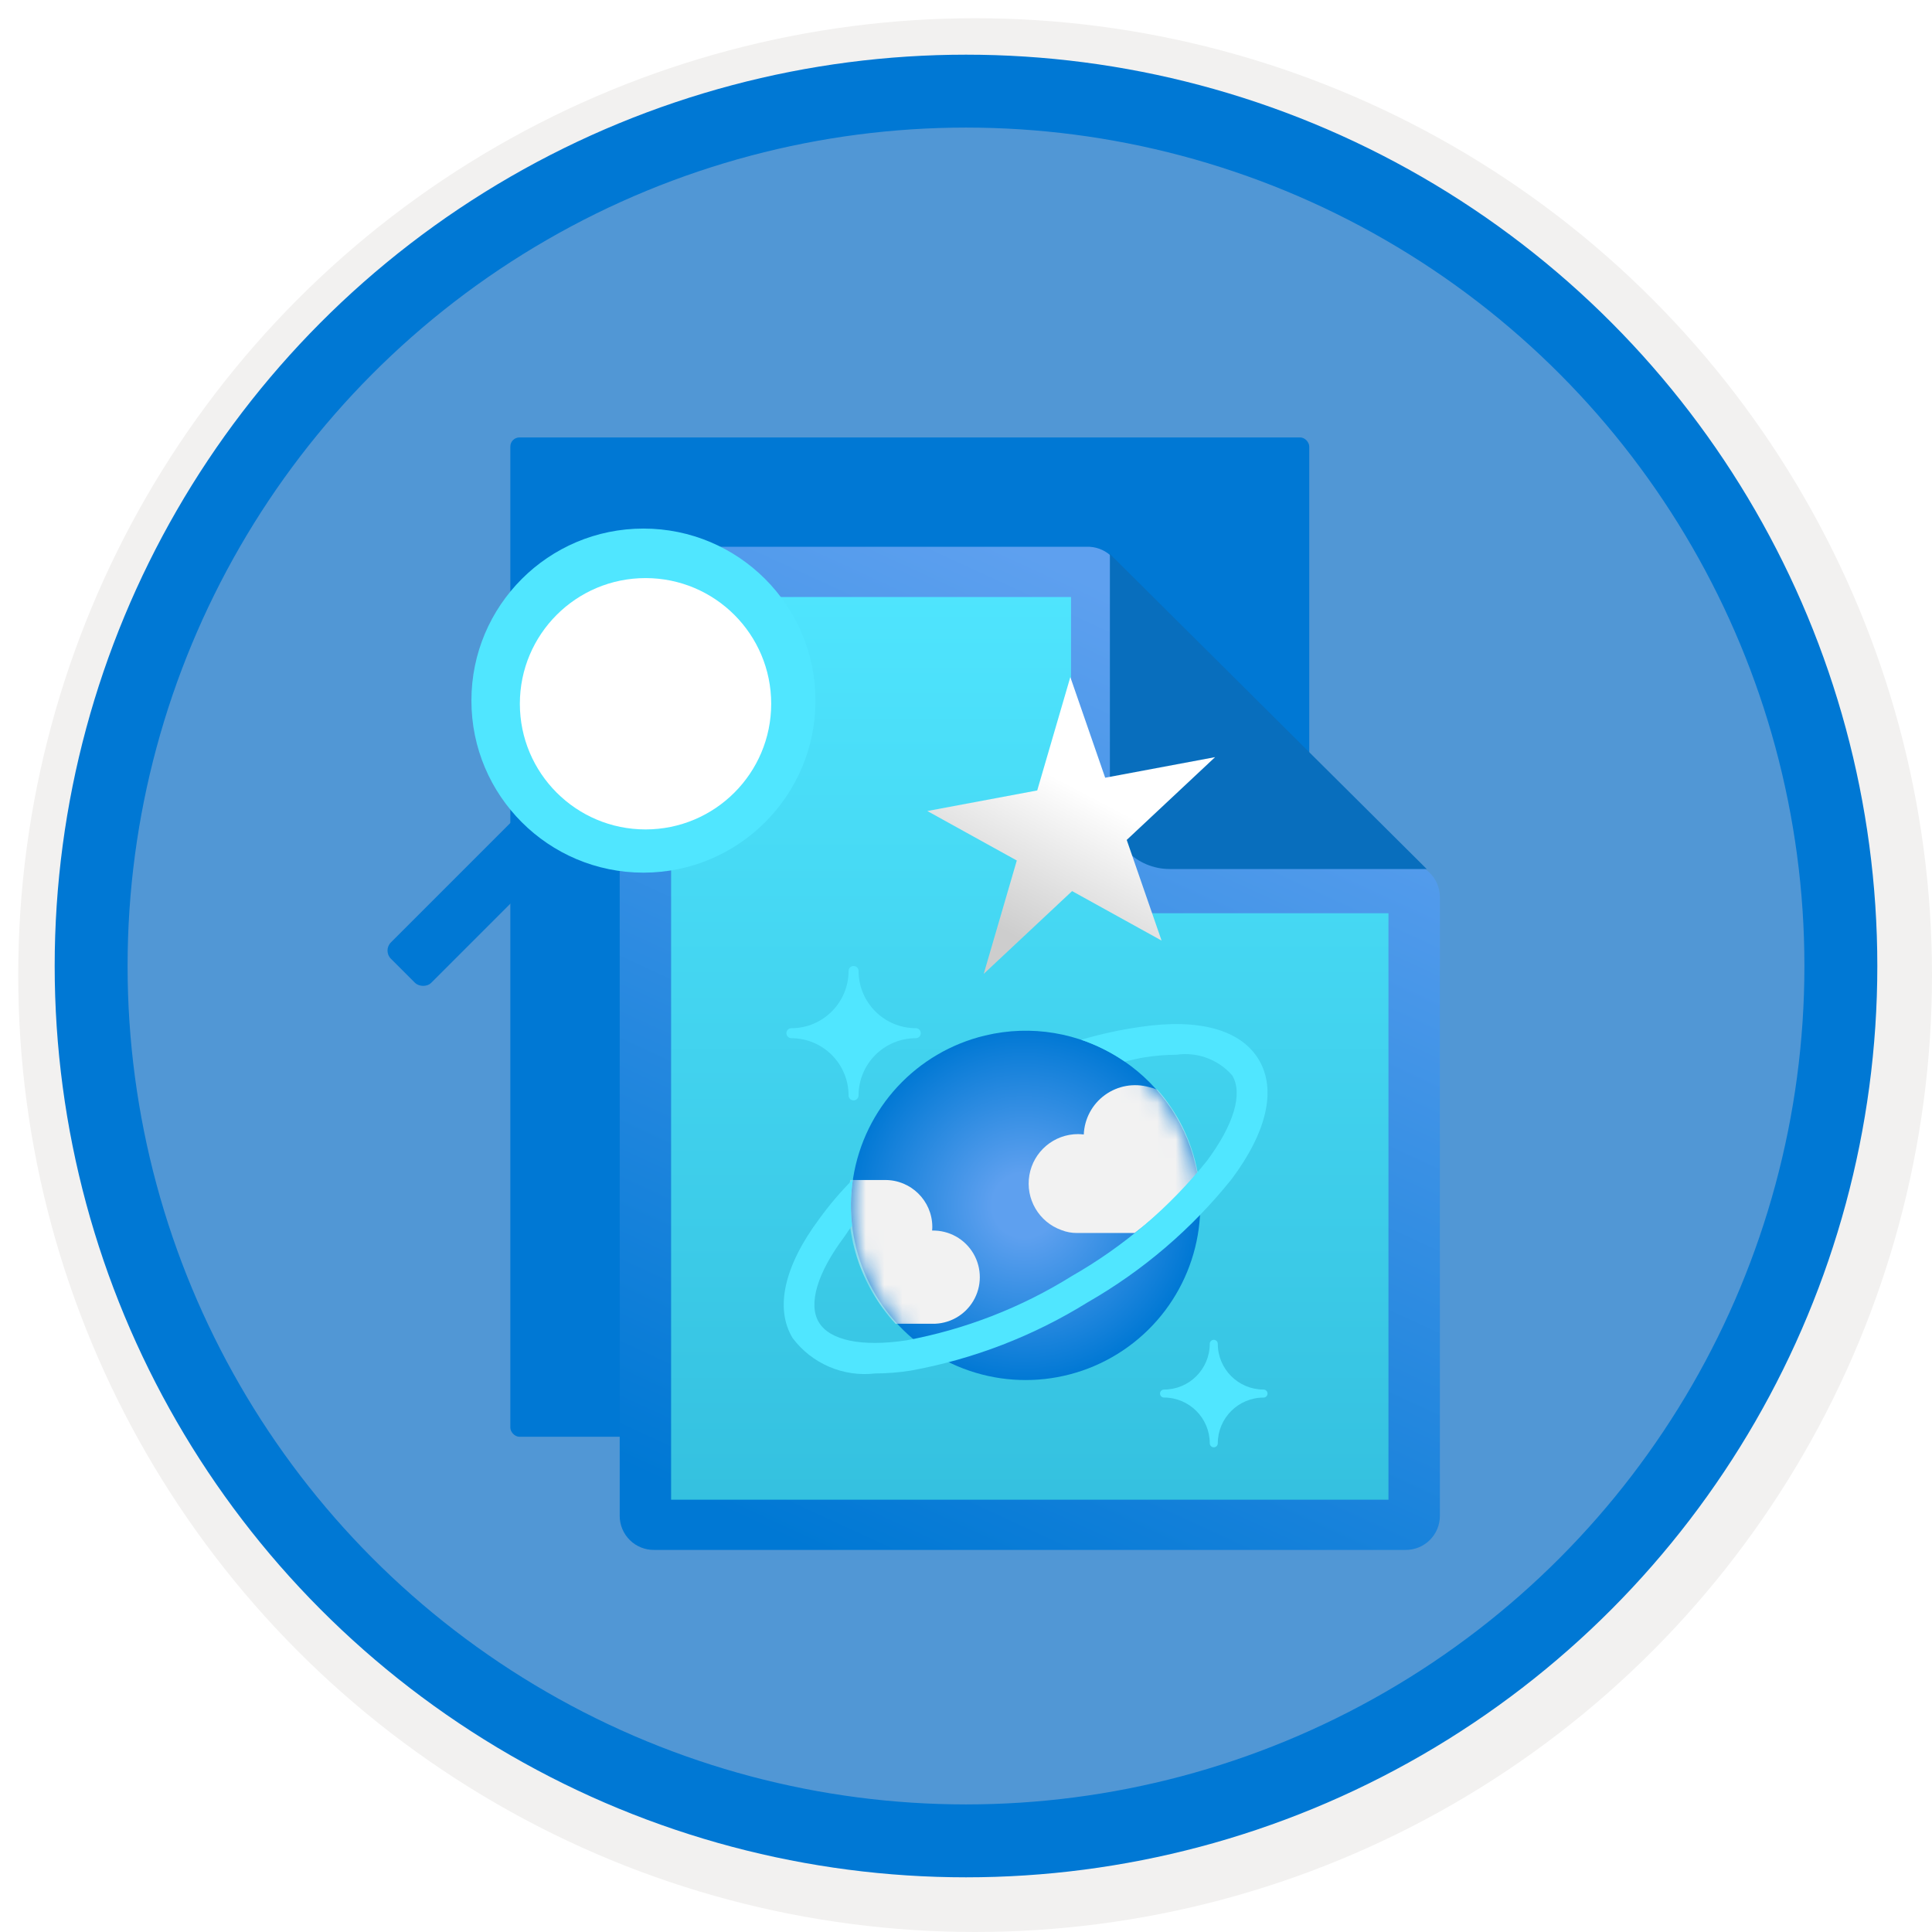 <svg width="106" height="106" viewBox="0 0 106 106" fill="none" xmlns="http://www.w3.org/2000/svg">
<g filter="url(#filter0_d)">
<circle cx="53" cy="53" r="49" fill="#5197D5"/>
<circle cx="53" cy="53" r="50.75" stroke="#F2F1F0" stroke-width="3.5"/>
</g>
<circle cx="53" cy="53" r="48" stroke="#0078D4" stroke-width="4"/>
<g filter="url(#filter1_d)">
<rect x="28" y="22" width="43.833" height="54.827" rx="0.5" fill="#0078D4"/>
</g>
<g filter="url(#filter2_d)">
<path d="M59.78 28.394H36.197C35.165 28.394 34.328 29.231 34.328 30.264V80.774C34.328 81.806 35.165 82.643 36.197 82.643H76.802C77.835 82.643 78.672 81.806 78.672 80.774V47.352C78.672 46.319 77.835 45.482 76.802 45.482H63.322C62.308 45.482 61.485 44.66 61.485 43.645V30.264C61.505 29.286 60.755 28.464 59.78 28.394Z" fill="url(#paint0_linear)"/>
<path fill-rule="evenodd" clip-rule="evenodd" d="M35.902 28H59.78C60.774 28.053 61.552 28.875 61.551 29.87V43.449C61.542 43.95 61.735 44.434 62.087 44.792C62.438 45.15 62.919 45.351 63.421 45.351H77.098C77.599 45.342 78.083 45.535 78.441 45.887C78.799 46.238 79 46.719 79 47.22V81.167C79 81.669 78.799 82.149 78.441 82.501C78.083 82.853 77.599 83.046 77.098 83.037H35.902C35.401 83.046 34.917 82.853 34.559 82.501C34.201 82.149 34 81.669 34 81.167V29.87C34 29.368 34.201 28.888 34.559 28.536C34.917 28.185 35.401 27.991 35.902 28ZM58.763 43.449V30.755H36.821V80.282H76.179V48.106H63.42C60.848 48.106 58.763 46.021 58.763 43.449Z" fill="url(#paint1_linear)"/>
<path d="M78.278 45.679L60.895 28.394V42.399C60.895 44.211 62.364 45.679 64.175 45.679H78.278Z" fill="#086EBD"/>
</g>
<g filter="url(#filter3_d)">
<rect x="21" y="50.154" width="13.761" height="3.131" rx="0.63" transform="rotate(-45 21 50.154)" fill="#0078D4"/>
<circle cx="35.303" cy="36.439" r="9.439" fill="#50E6FF"/>
<circle cx="35.417" cy="36.612" r="6.895" fill="white"/>
</g>
<g filter="url(#filter4_d)">
<path d="M46.832 58.373C46.759 58.373 46.688 58.345 46.637 58.293C46.585 58.241 46.556 58.171 46.557 58.098C46.554 56.367 45.151 54.964 43.42 54.961C43.269 54.961 43.146 54.839 43.145 54.688C43.145 54.536 43.268 54.413 43.42 54.413C45.152 54.411 46.555 53.007 46.557 51.275C46.556 51.202 46.585 51.132 46.637 51.08C46.688 51.028 46.759 51 46.832 51C46.905 51 46.975 51.028 47.026 51.08C47.078 51.132 47.107 51.202 47.106 51.275C47.109 53.006 48.512 54.409 50.243 54.412C50.316 54.411 50.386 54.44 50.438 54.492C50.49 54.543 50.519 54.614 50.518 54.687C50.519 54.76 50.49 54.83 50.438 54.881C50.386 54.933 50.316 54.962 50.243 54.961C48.512 54.963 47.108 56.367 47.106 58.098C47.106 58.25 46.983 58.372 46.832 58.373Z" fill="#50E6FF"/>
<path d="M66.594 77.407C66.473 77.407 66.374 77.308 66.374 77.187C66.373 75.802 65.25 74.679 63.865 74.677C63.744 74.677 63.646 74.58 63.645 74.459C63.645 74.4 63.668 74.344 63.709 74.303C63.751 74.262 63.807 74.239 63.865 74.239C65.251 74.238 66.373 73.115 66.374 71.729C66.374 71.608 66.473 71.509 66.594 71.509C66.716 71.509 66.815 71.608 66.815 71.729C66.816 73.115 67.938 74.238 69.324 74.239C69.445 74.239 69.544 74.337 69.544 74.459C69.544 74.58 69.445 74.679 69.324 74.679C67.939 74.681 66.816 75.803 66.815 77.188C66.814 77.309 66.716 77.407 66.594 77.407Z" fill="#50E6FF"/>
<path d="M65.592 61.908C66.493 65.678 65.034 69.619 61.896 71.893C58.758 74.168 54.558 74.328 51.256 72.299C47.954 70.271 46.199 66.452 46.809 62.625C47.42 58.798 50.276 55.715 54.045 54.815C59.193 53.585 64.362 56.761 65.592 61.908Z" fill="url(#paint2_radial)"/>
<mask id="mask0" mask-type="alpha" maskUnits="userSpaceOnUse" x="46" y="54" width="20" height="20">
<path fill-rule="evenodd" clip-rule="evenodd" d="M65.592 61.908C66.493 65.678 65.034 69.619 61.896 71.893C58.758 74.168 54.558 74.328 51.256 72.299C47.954 70.271 46.199 66.452 46.809 62.625C47.42 58.798 50.276 55.715 54.045 54.815C59.193 53.585 64.362 56.761 65.592 61.908Z" fill="white"/>
</mask>
<g mask="url(#mask0)">
<path d="M51.133 70.629C52.062 70.653 52.931 70.172 53.403 69.372C53.875 68.573 53.877 67.58 53.407 66.778C52.937 65.977 52.07 65.494 51.141 65.515C51.149 65.442 51.152 65.37 51.152 65.296C51.139 63.876 49.979 62.733 48.559 62.742H46.641C46.261 65.61 47.174 68.499 49.132 70.629H51.133Z" fill="#F2F2F2"/>
<path d="M65.711 62.353C65.711 62.33 65.711 62.306 65.7 62.285C65.391 60.614 64.632 59.059 63.505 57.788C63.358 57.728 63.207 57.681 63.053 57.647C62.222 57.41 61.328 57.567 60.627 58.074C59.927 58.58 59.497 59.38 59.462 60.244C59.358 60.232 59.254 60.225 59.15 60.223C57.829 60.223 56.701 61.174 56.477 62.475C56.253 63.776 56.998 65.05 58.242 65.492C58.511 65.597 58.798 65.65 59.087 65.648H62.257C63.53 64.684 64.688 63.579 65.711 62.353Z" fill="#F2F2F2"/>
</g>
<path d="M69.061 56.134C68.079 54.499 65.783 53.862 62.574 54.34C61.474 54.496 60.388 54.731 59.323 55.046C60.168 55.337 60.97 55.74 61.709 56.243C62.085 56.16 62.463 56.062 62.825 56.007C63.395 55.919 63.971 55.872 64.547 55.868C65.693 55.703 66.844 56.129 67.606 57.001C68.204 57.997 67.7 59.7 66.223 61.685C64.17 64.24 61.654 66.386 58.808 68.01C56.025 69.747 52.94 70.945 49.714 71.542C47.272 71.907 45.526 71.542 44.928 70.549C44.33 69.556 44.835 67.848 46.312 65.872C46.494 65.627 46.54 65.507 46.747 65.26C46.65 64.414 46.663 63.558 46.788 62.715C46.124 63.381 45.513 64.097 44.961 64.858C43.026 67.445 42.502 69.771 43.482 71.406C44.537 72.816 46.261 73.559 48.011 73.356C48.665 73.353 49.318 73.301 49.964 73.2C53.407 72.572 56.701 71.3 59.674 69.453C62.71 67.715 65.391 65.42 67.577 62.689C69.517 60.095 70.042 57.77 69.061 56.134Z" fill="#50E6FF"/>
</g>
<g filter="url(#filter5_d)">
<path d="M58.724 35.148L60.636 40.67L66.666 39.541L61.818 44.083L63.73 49.605L58.821 46.89L53.972 51.432L55.787 45.212L50.878 42.497L56.908 41.368L58.724 35.148Z" fill="url(#paint3_linear)"/>
</g>
<defs>
<filter id="filter0_d" x="0.5" y="0.5" width="105.5" height="105.5" filterUnits="userSpaceOnUse" color-interpolation-filters="sRGB">
<feFlood flood-opacity="0" result="BackgroundImageFix"/>
<feColorMatrix in="SourceAlpha" type="matrix" values="0 0 0 0 0 0 0 0 0 0 0 0 0 0 0 0 0 0 127 0"/>
<feOffset dx="0.5" dy="0.5"/>
<feColorMatrix type="matrix" values="0 0 0 0 0.824 0 0 0 0 0.831 0 0 0 0 0.835 0 0 0 1 0"/>
<feBlend mode="normal" in2="BackgroundImageFix" result="effect1_dropShadow"/>
<feBlend mode="normal" in="SourceGraphic" in2="effect1_dropShadow" result="shape"/>
</filter>
<filter id="filter1_d" x="24" y="20" width="51.833" height="62.827" filterUnits="userSpaceOnUse" color-interpolation-filters="sRGB">
<feFlood flood-opacity="0" result="BackgroundImageFix"/>
<feColorMatrix in="SourceAlpha" type="matrix" values="0 0 0 0 0 0 0 0 0 0 0 0 0 0 0 0 0 0 127 0"/>
<feOffset dy="2"/>
<feGaussianBlur stdDeviation="2"/>
<feColorMatrix type="matrix" values="0 0 0 0 0 0 0 0 0 0 0 0 0 0 0 0 0 0 0.15 0"/>
<feBlend mode="normal" in2="BackgroundImageFix" result="effect1_dropShadow"/>
<feBlend mode="normal" in="SourceGraphic" in2="effect1_dropShadow" result="shape"/>
</filter>
<filter id="filter2_d" x="30" y="26" width="53" height="63.037" filterUnits="userSpaceOnUse" color-interpolation-filters="sRGB">
<feFlood flood-opacity="0" result="BackgroundImageFix"/>
<feColorMatrix in="SourceAlpha" type="matrix" values="0 0 0 0 0 0 0 0 0 0 0 0 0 0 0 0 0 0 127 0"/>
<feOffset dy="2"/>
<feGaussianBlur stdDeviation="2"/>
<feColorMatrix type="matrix" values="0 0 0 0 0 0 0 0 0 0 0 0 0 0 0 0 0 0 0.15 0"/>
<feBlend mode="normal" in2="BackgroundImageFix" result="effect1_dropShadow"/>
<feBlend mode="normal" in="SourceGraphic" in2="effect1_dropShadow" result="shape"/>
</filter>
<filter id="filter3_d" x="17.261" y="25" width="31.481" height="33.108" filterUnits="userSpaceOnUse" color-interpolation-filters="sRGB">
<feFlood flood-opacity="0" result="BackgroundImageFix"/>
<feColorMatrix in="SourceAlpha" type="matrix" values="0 0 0 0 0 0 0 0 0 0 0 0 0 0 0 0 0 0 127 0"/>
<feOffset dy="2"/>
<feGaussianBlur stdDeviation="2"/>
<feColorMatrix type="matrix" values="0 0 0 0 0 0 0 0 0 0 0 0 0 0 0 0 0 0 0.15 0"/>
<feBlend mode="normal" in2="BackgroundImageFix" result="effect1_dropShadow"/>
<feBlend mode="normal" in="SourceGraphic" in2="effect1_dropShadow" result="shape"/>
</filter>
<filter id="filter4_d" x="39" y="49" width="34.544" height="34.407" filterUnits="userSpaceOnUse" color-interpolation-filters="sRGB">
<feFlood flood-opacity="0" result="BackgroundImageFix"/>
<feColorMatrix in="SourceAlpha" type="matrix" values="0 0 0 0 0 0 0 0 0 0 0 0 0 0 0 0 0 0 127 0"/>
<feOffset dy="2"/>
<feGaussianBlur stdDeviation="2"/>
<feColorMatrix type="matrix" values="0 0 0 0 0 0 0 0 0 0 0 0 0 0 0 0 0 0 0.15 0"/>
<feBlend mode="normal" in2="BackgroundImageFix" result="effect1_dropShadow"/>
<feBlend mode="normal" in="SourceGraphic" in2="effect1_dropShadow" result="shape"/>
</filter>
<filter id="filter5_d" x="46.878" y="33.148" width="23.788" height="24.284" filterUnits="userSpaceOnUse" color-interpolation-filters="sRGB">
<feFlood flood-opacity="0" result="BackgroundImageFix"/>
<feColorMatrix in="SourceAlpha" type="matrix" values="0 0 0 0 0 0 0 0 0 0 0 0 0 0 0 0 0 0 127 0"/>
<feOffset dy="2"/>
<feGaussianBlur stdDeviation="2"/>
<feColorMatrix type="matrix" values="0 0 0 0 0 0 0 0 0 0 0 0 0 0 0 0 0 0 0.15 0"/>
<feBlend mode="normal" in2="BackgroundImageFix" result="effect1_dropShadow"/>
<feBlend mode="normal" in="SourceGraphic" in2="effect1_dropShadow" result="shape"/>
</filter>
<linearGradient id="paint0_linear" x1="56.5" y1="28.394" x2="56.5" y2="82.643" gradientUnits="userSpaceOnUse">
<stop stop-color="#50E6FF"/>
<stop offset="1" stop-color="#33BFDE"/>
</linearGradient>
<linearGradient id="paint1_linear" x1="41.211" y1="81.758" x2="64.157" y2="31.933" gradientUnits="userSpaceOnUse">
<stop offset="0.002" stop-color="#0078D4"/>
<stop offset="1" stop-color="#5EA0EF"/>
</linearGradient>
<radialGradient id="paint2_radial" cx="0" cy="0" r="1" gradientUnits="userSpaceOnUse" gradientTransform="translate(56.198 64.131) scale(9.631 9.632)">
<stop offset="0.183" stop-color="#5EA0EF"/>
<stop offset="1" stop-color="#0078D4"/>
</radialGradient>
<linearGradient id="paint3_linear" x1="60.153" y1="41.807" x2="56.052" y2="49.599" gradientUnits="userSpaceOnUse">
<stop stop-color="white"/>
<stop offset="1" stop-color="#CDCDCD"/>
</linearGradient>
</defs>
</svg>
